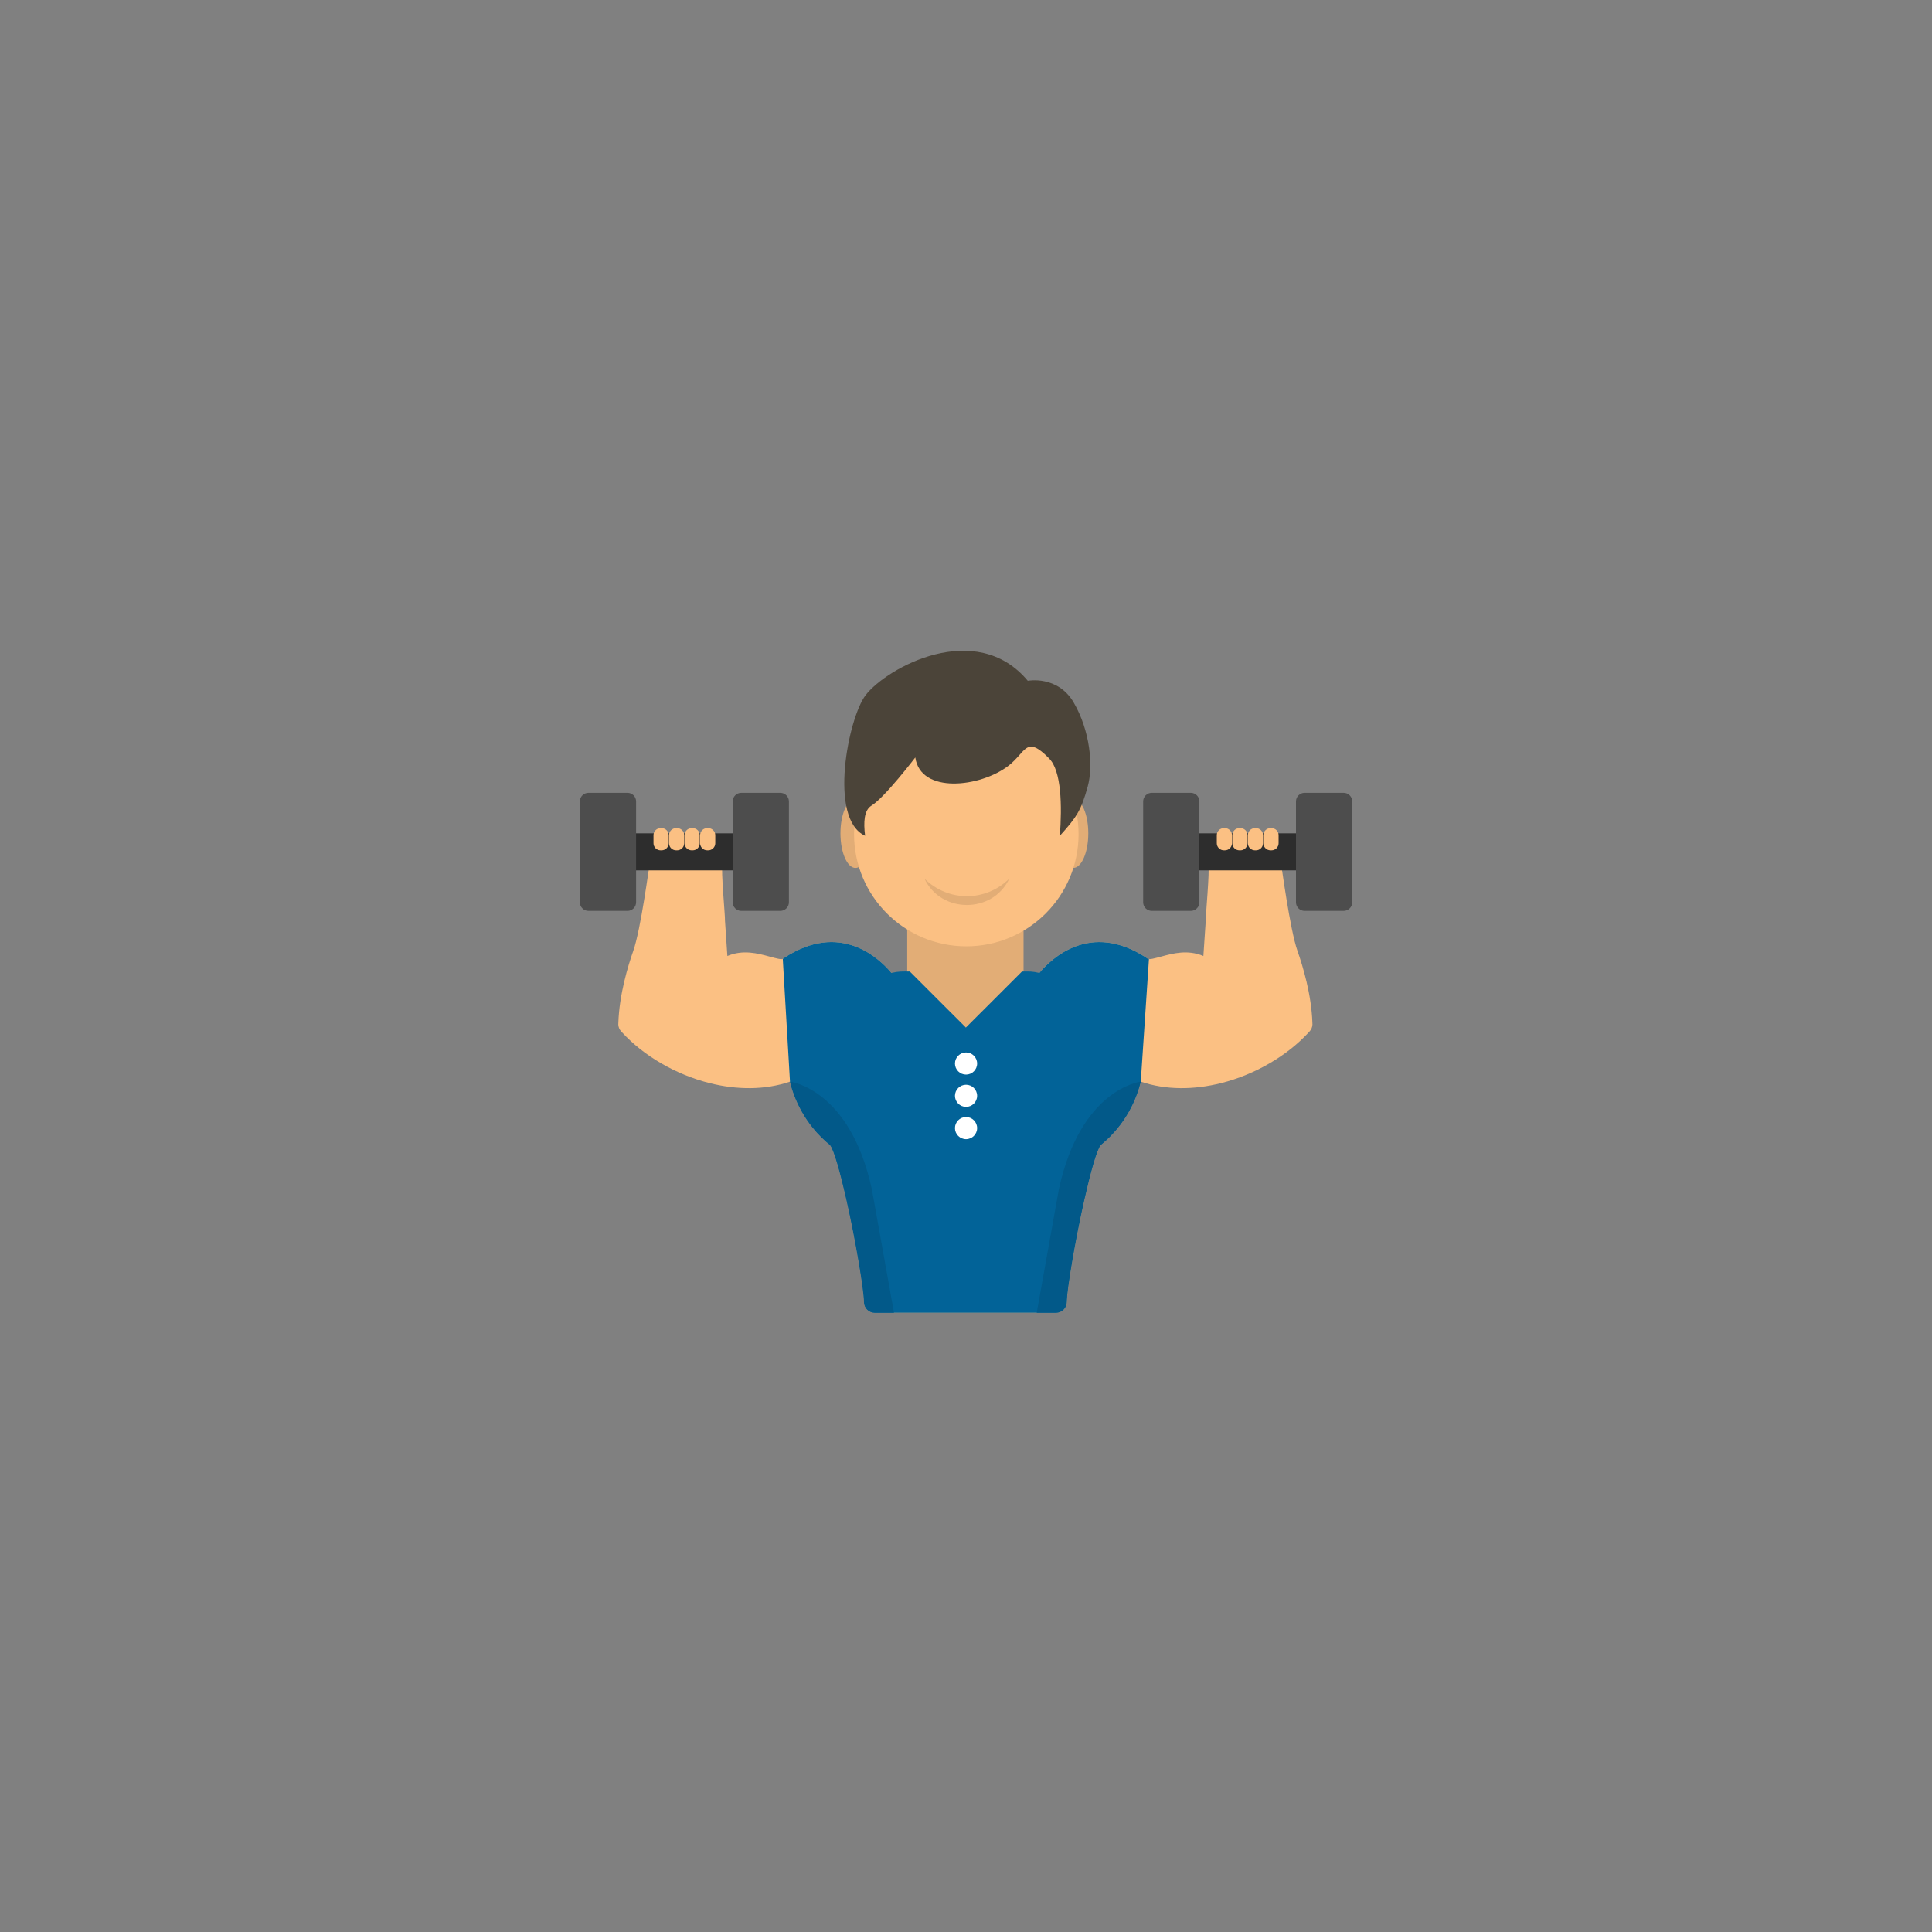 <svg xmlns="http://www.w3.org/2000/svg" xmlns:xlink="http://www.w3.org/1999/xlink" width="1080" zoomAndPan="magnify" viewBox="0 0 810 810" height="1080" preserveAspectRatio="xMidYMid meet" version="1.0"><rect x="0" y="0" width="810" height="810" fill="#808080" stroke="none"/><defs><clipPath id="b8caf4c035"><path d="M 259 362.371 L 550.551 362.371 L 550.551 550.395 L 259 550.395 Z M 259 362.371 " clip-rule="nonzero"/></clipPath><clipPath id="9c37192ce5"><path d="M 328 394.852 L 482 394.852 L 482 550.395 L 328 550.395 Z M 328 394.852 " clip-rule="nonzero"/></clipPath><clipPath id="580bc8e304"><path d="M 434.602 453 L 478.523 453 L 478.523 550.395 L 434.602 550.395 Z M 434.602 453 " clip-rule="nonzero"/></clipPath><clipPath id="f3c21d5d04"><path d="M 543 332 L 566.922 332 L 566.922 382 L 543 382 Z M 543 332 " clip-rule="nonzero"/></clipPath><clipPath id="847f1c7a5a"><path d="M 331 453 L 374.871 453 L 374.871 550.395 L 331 550.395 Z M 331 453 " clip-rule="nonzero"/></clipPath></defs><path fill="#e2ad76" d="M 380.352 438.242 L 429.125 438.242 L 429.125 385.461 L 380.352 385.461 L 380.352 438.242 " fill-opacity="1" fill-rule="evenodd"/><path fill="#e2ad76" d="M 358.656 363.891 C 362.117 363.891 364.945 357.379 364.945 349.395 C 364.945 341.41 362.117 334.898 358.656 334.898 C 355.191 334.898 352.363 341.41 352.363 349.395 C 352.363 357.379 355.191 363.891 358.656 363.891 " fill-opacity="1" fill-rule="evenodd"/><path fill="#e2ad76" d="M 449.977 363.891 C 453.441 363.891 456.27 357.379 456.27 349.395 C 456.27 341.41 453.441 334.898 449.977 334.898 C 446.516 334.898 443.688 341.41 443.688 349.395 C 443.688 357.379 446.516 363.891 449.977 363.891 " fill-opacity="1" fill-rule="evenodd"/><path fill="#fbc083" d="M 405.133 302.684 C 431.125 302.684 452.195 323.742 452.195 349.719 C 452.195 375.695 431.125 396.754 405.133 396.754 C 379.137 396.754 358.066 375.695 358.066 349.719 C 358.066 323.742 379.137 302.684 405.133 302.684 " fill-opacity="1" fill-rule="evenodd"/><path fill="#e2ad76" d="M 387.609 368.398 C 394.512 383.078 416.207 383.125 423.129 368.398 C 413.195 378.176 397.543 378.176 387.609 368.398 " fill-opacity="1" fill-rule="evenodd"/><path fill="#4b4439" d="M 430.902 285.43 C 430.902 285.43 443.461 282.988 450.195 294.613 C 456.938 306.246 458.469 320.934 456.016 329.812 C 453.188 340.062 451.211 342.746 444.352 350.41 C 445.277 337.906 445.059 323.152 439.781 317.875 C 429.984 308.082 430.297 315.262 422.785 321.055 C 411.031 330.121 385.945 333.004 383.742 317.57 C 383.742 317.57 370.879 334.406 365.363 337.77 C 362.262 339.664 361.973 344.66 362.695 350.41 C 347.148 343.289 355.695 300.828 362.914 291.457 C 371.797 279.926 409.16 259.418 430.902 285.43 " fill-opacity="1" fill-rule="evenodd"/><g clip-path="url(#b8caf4c035)"><path fill="#fbc083" d="M 404.738 430.594 L 404.945 430.797 L 428.453 407.309 L 431.121 420.031 C 431.754 420.27 435.07 407.758 435.73 407.914 C 440.895 401.738 457.102 386.281 480.434 401.426 C 480.695 401.566 480.949 401.738 481.188 401.938 L 478.262 405.418 L 481.176 401.957 C 481.738 402.434 484.023 401.812 486.723 401.082 C 491.887 399.684 497.934 398.043 504.523 400.809 L 505.527 385.875 C 505.348 384.969 507.285 364.703 506.586 362.504 L 537.148 362.504 C 537.27 362.684 540.789 389.648 543.98 398.691 C 546.195 404.969 549.84 416.953 550.227 428.801 C 550.344 429.793 550.133 430.82 549.59 431.711 C 549.316 432.152 548.996 432.473 548.648 432.848 C 539.586 442.703 526.121 450.547 511.922 454.109 C 500.652 456.934 488.848 457.09 478.273 453.48 C 476.625 460.195 472.371 471.207 461.492 480.055 C 459.785 482.082 457.145 491.773 454.57 503.148 C 450.73 520.109 447.414 540.074 447.23 545.555 C 447.234 545.652 447.238 545.75 447.238 545.848 C 447.238 548.359 445.199 550.395 442.691 550.395 L 366.789 550.395 C 364.277 550.395 362.242 548.359 362.242 545.848 C 362.242 545.75 362.246 545.652 362.25 545.555 C 362.066 540.074 358.746 520.109 354.91 503.148 C 352.332 491.773 349.691 482.082 347.988 480.055 C 337.105 471.207 332.852 460.195 331.207 453.48 C 320.625 457.09 308.824 456.934 297.555 454.109 C 283.355 450.547 269.895 442.703 260.832 432.848 C 260.484 432.473 260.16 432.152 259.891 431.711 C 259.344 430.82 259.137 429.793 259.254 428.801 C 259.641 416.953 263.281 404.969 265.496 398.691 C 268.688 389.648 272.207 362.684 272.332 362.504 L 302.895 362.504 C 302.191 364.703 304.133 384.969 303.949 385.875 L 304.957 400.809 C 311.547 398.043 317.594 399.684 322.758 401.082 C 325.453 401.812 327.738 402.434 328.301 401.957 L 331.219 405.418 L 328.293 401.938 C 328.527 401.738 328.781 401.566 329.047 401.426 C 352.375 386.281 368.582 401.738 373.746 407.914 C 374.406 407.758 374.465 413.316 375.102 413.078 L 381.027 407.309 L 404.531 430.797 L 404.738 430.594 " fill-opacity="1" fill-rule="nonzero"/></g><g clip-path="url(#9c37192ce5)"><path fill="#026398" d="M 328.719 401.629 C 352.227 386.133 368.559 401.707 373.746 407.914 C 376.859 407.172 378.215 407.309 381.441 407.309 L 404.945 430.797 L 428.453 407.309 C 431.578 407.309 432.727 407.199 435.73 407.914 C 440.895 401.738 457.102 386.281 480.434 401.426 C 480.695 401.566 480.949 401.738 481.188 401.938 L 478.262 405.418 L 481.176 401.957 C 481.285 402.051 481.465 402.102 481.703 402.117 L 478.273 453.48 C 476.625 460.195 472.371 471.207 461.492 480.055 C 459.785 482.082 457.145 491.773 454.57 503.148 C 450.73 520.109 447.414 540.074 447.23 545.555 C 447.234 545.652 447.238 545.75 447.238 545.848 C 447.238 548.359 445.199 550.395 442.691 550.395 L 366.789 550.395 C 364.301 550.395 362.266 548.391 362.242 545.895 L 362.258 545.887 C 362.207 540.922 358.828 520.465 354.91 503.148 C 352.332 491.773 349.691 482.082 347.988 480.055 C 337.105 471.207 332.852 460.195 331.207 453.48 L 328.188 402.027 C 328.352 401.883 328.527 401.746 328.715 401.625 L 328.719 401.629 " fill-opacity="1" fill-rule="nonzero"/></g><g clip-path="url(#580bc8e304)"><path fill="#025989" d="M 478.273 453.48 C 476.625 460.195 472.371 471.207 461.492 480.055 C 459.785 482.082 457.145 491.773 454.57 503.148 C 450.73 520.109 447.414 540.074 447.23 545.555 C 447.234 545.652 447.238 545.75 447.238 545.848 C 447.238 548.359 445.199 550.395 442.691 550.395 L 434.645 550.395 L 443.93 498.602 C 453.105 456.289 478.273 453.48 478.273 453.48 " fill-opacity="1" fill-rule="nonzero"/></g><path fill="#2d2d2d" d="M 500.836 349.383 L 545.789 349.383 C 548.781 349.383 548.223 353.309 548.223 357.598 C 548.223 361.887 548.781 364.914 545.789 364.914 L 500.836 364.914 C 497.844 364.914 498.07 361.453 498.07 357.168 C 498.07 352.875 497.844 349.383 500.836 349.383 " fill-opacity="1" fill-rule="evenodd"/><path fill="#4d4d4d" d="M 482.891 332.395 L 499.242 332.395 C 501.234 332.395 502.852 334.012 502.852 336.004 L 502.852 378.289 C 502.852 380.281 501.234 381.898 499.242 381.898 L 482.891 381.898 C 480.891 381.898 479.277 380.281 479.277 378.289 L 479.277 336.004 C 479.277 334.012 480.891 332.395 482.891 332.395 " fill-opacity="1" fill-rule="nonzero"/><g clip-path="url(#f3c21d5d04)"><path fill="#4d4d4d" d="M 546.957 332.395 L 563.309 332.395 C 565.309 332.395 566.922 334.012 566.922 336.004 L 566.922 378.289 C 566.922 380.281 565.309 381.898 563.309 381.898 L 546.957 381.898 C 544.965 381.898 543.348 380.281 543.348 378.289 L 543.348 336.004 C 543.348 334.012 544.965 332.395 546.957 332.395 " fill-opacity="1" fill-rule="nonzero"/></g><path fill="#fbc083" d="M 513.117 347.191 L 513.539 347.191 C 515.176 347.191 516.512 348.523 516.512 350.156 L 516.512 353.543 C 516.512 355.176 515.176 356.508 513.539 356.508 L 513.117 356.508 C 511.484 356.508 510.148 355.176 510.148 353.543 L 510.148 350.156 C 510.148 348.523 511.484 347.191 513.117 347.191 " fill-opacity="1" fill-rule="evenodd"/><path fill="#fbc083" d="M 519.633 347.191 L 520.055 347.191 C 521.691 347.191 523.023 348.523 523.023 350.156 L 523.023 353.543 C 523.023 355.176 521.691 356.508 520.055 356.508 L 519.633 356.508 C 517.996 356.508 516.664 355.176 516.664 353.543 L 516.664 350.156 C 516.664 348.523 517.996 347.191 519.633 347.191 " fill-opacity="1" fill-rule="evenodd"/><path fill="#fbc083" d="M 526.145 347.191 L 526.57 347.191 C 528.203 347.191 529.535 348.523 529.535 350.156 L 529.535 353.543 C 529.535 355.176 528.203 356.508 526.57 356.508 L 526.145 356.508 C 524.512 356.508 523.176 355.176 523.176 353.543 L 523.176 350.156 C 523.176 348.523 524.512 347.191 526.145 347.191 " fill-opacity="1" fill-rule="evenodd"/><path fill="#fbc083" d="M 532.66 347.191 L 533.082 347.191 C 534.715 347.191 536.055 348.523 536.055 350.156 L 536.055 353.543 C 536.055 355.176 534.715 356.508 533.082 356.508 L 532.66 356.508 C 531.027 356.508 529.688 355.176 529.688 353.543 L 529.688 350.156 C 529.688 348.523 531.027 347.191 532.66 347.191 " fill-opacity="1" fill-rule="evenodd"/><path fill="#2d2d2d" d="M 264.672 349.383 L 309.625 349.383 C 312.617 349.383 312.059 353.309 312.059 357.598 C 312.059 361.887 312.617 364.914 309.625 364.914 L 264.672 364.914 C 261.684 364.914 261.902 361.453 261.902 357.168 C 261.902 352.875 261.68 349.383 264.672 349.383 " fill-opacity="1" fill-rule="evenodd"/><path fill="#4d4d4d" d="M 246.727 332.395 L 263.078 332.395 C 265.07 332.395 266.688 334.012 266.688 336.004 L 266.688 378.289 C 266.688 380.281 265.07 381.898 263.078 381.898 L 246.727 381.898 C 244.73 381.898 243.113 380.281 243.113 378.289 L 243.113 336.004 C 243.113 334.012 244.73 332.395 246.727 332.395 " fill-opacity="1" fill-rule="nonzero"/><path fill="#4d4d4d" d="M 310.793 332.395 L 327.145 332.395 C 329.145 332.395 330.758 334.012 330.758 336.004 L 330.758 378.289 C 330.758 380.281 329.145 381.898 327.145 381.898 L 310.793 381.898 C 308.801 381.898 307.184 380.281 307.184 378.289 L 307.184 336.004 C 307.184 334.012 308.801 332.395 310.793 332.395 " fill-opacity="1" fill-rule="nonzero"/><path fill="#fbc083" d="M 276.953 347.191 L 277.375 347.191 C 279.008 347.191 280.348 348.523 280.348 350.156 L 280.348 353.543 C 280.348 355.176 279.008 356.508 277.375 356.508 L 276.953 356.508 C 275.32 356.508 273.984 355.176 273.984 353.543 L 273.984 350.156 C 273.984 348.523 275.32 347.191 276.953 347.191 " fill-opacity="1" fill-rule="evenodd"/><path fill="#fbc083" d="M 283.465 347.191 L 283.891 347.191 C 285.527 347.191 286.859 348.523 286.859 350.156 L 286.859 353.543 C 286.859 355.176 285.527 356.508 283.891 356.508 L 283.465 356.508 C 281.832 356.508 280.496 355.176 280.496 353.543 L 280.496 350.156 C 280.496 348.523 281.832 347.191 283.465 347.191 " fill-opacity="1" fill-rule="evenodd"/><path fill="#fbc083" d="M 289.98 347.191 L 290.406 347.191 C 292.039 347.191 293.371 348.523 293.371 350.156 L 293.371 353.543 C 293.371 355.176 292.039 356.508 290.406 356.508 L 289.98 356.508 C 288.348 356.508 287.012 355.176 287.012 353.543 L 287.012 350.156 C 287.012 348.523 288.348 347.191 289.98 347.191 " fill-opacity="1" fill-rule="evenodd"/><path fill="#fbc083" d="M 296.496 347.191 L 296.918 347.191 C 298.551 347.191 299.887 348.523 299.887 350.156 L 299.887 353.543 C 299.887 355.176 298.551 356.508 296.918 356.508 L 296.496 356.508 C 294.859 356.508 293.523 355.176 293.523 353.543 L 293.523 350.156 C 293.523 348.523 294.859 347.191 296.496 347.191 " fill-opacity="1" fill-rule="evenodd"/><g clip-path="url(#847f1c7a5a)"><path fill="#025989" d="M 331.184 453.48 C 332.836 460.195 337.086 471.207 347.969 480.055 C 349.672 482.082 352.312 491.773 354.887 503.148 C 358.727 520.109 362.047 540.074 362.23 545.555 C 362.223 545.652 362.219 545.75 362.219 545.848 C 362.219 548.359 364.254 550.395 366.766 550.395 L 374.812 550.395 L 365.531 498.602 C 356.352 456.289 331.184 453.48 331.184 453.48 " fill-opacity="1" fill-rule="nonzero"/></g><path fill="#ffffff" d="M 405.02 450.523 C 407.578 450.523 409.664 448.441 409.664 445.887 C 409.664 443.328 407.578 441.242 405.02 441.242 C 402.457 441.242 400.371 443.328 400.371 445.887 C 400.371 448.441 402.457 450.523 405.02 450.523 " fill-opacity="1" fill-rule="evenodd"/><path fill="#ffffff" d="M 405.02 464.062 C 407.578 464.062 409.664 461.977 409.664 459.422 C 409.664 456.863 407.578 454.781 405.02 454.781 C 402.457 454.781 400.371 456.863 400.371 459.422 C 400.371 461.977 402.457 464.062 405.02 464.062 " fill-opacity="1" fill-rule="evenodd"/><path fill="#ffffff" d="M 405.02 477.602 C 407.578 477.602 409.664 475.516 409.664 472.961 C 409.664 470.402 407.578 468.316 405.02 468.316 C 402.457 468.316 400.371 470.402 400.371 472.961 C 400.371 475.516 402.457 477.602 405.02 477.602 " fill-opacity="1" fill-rule="evenodd"/></svg>